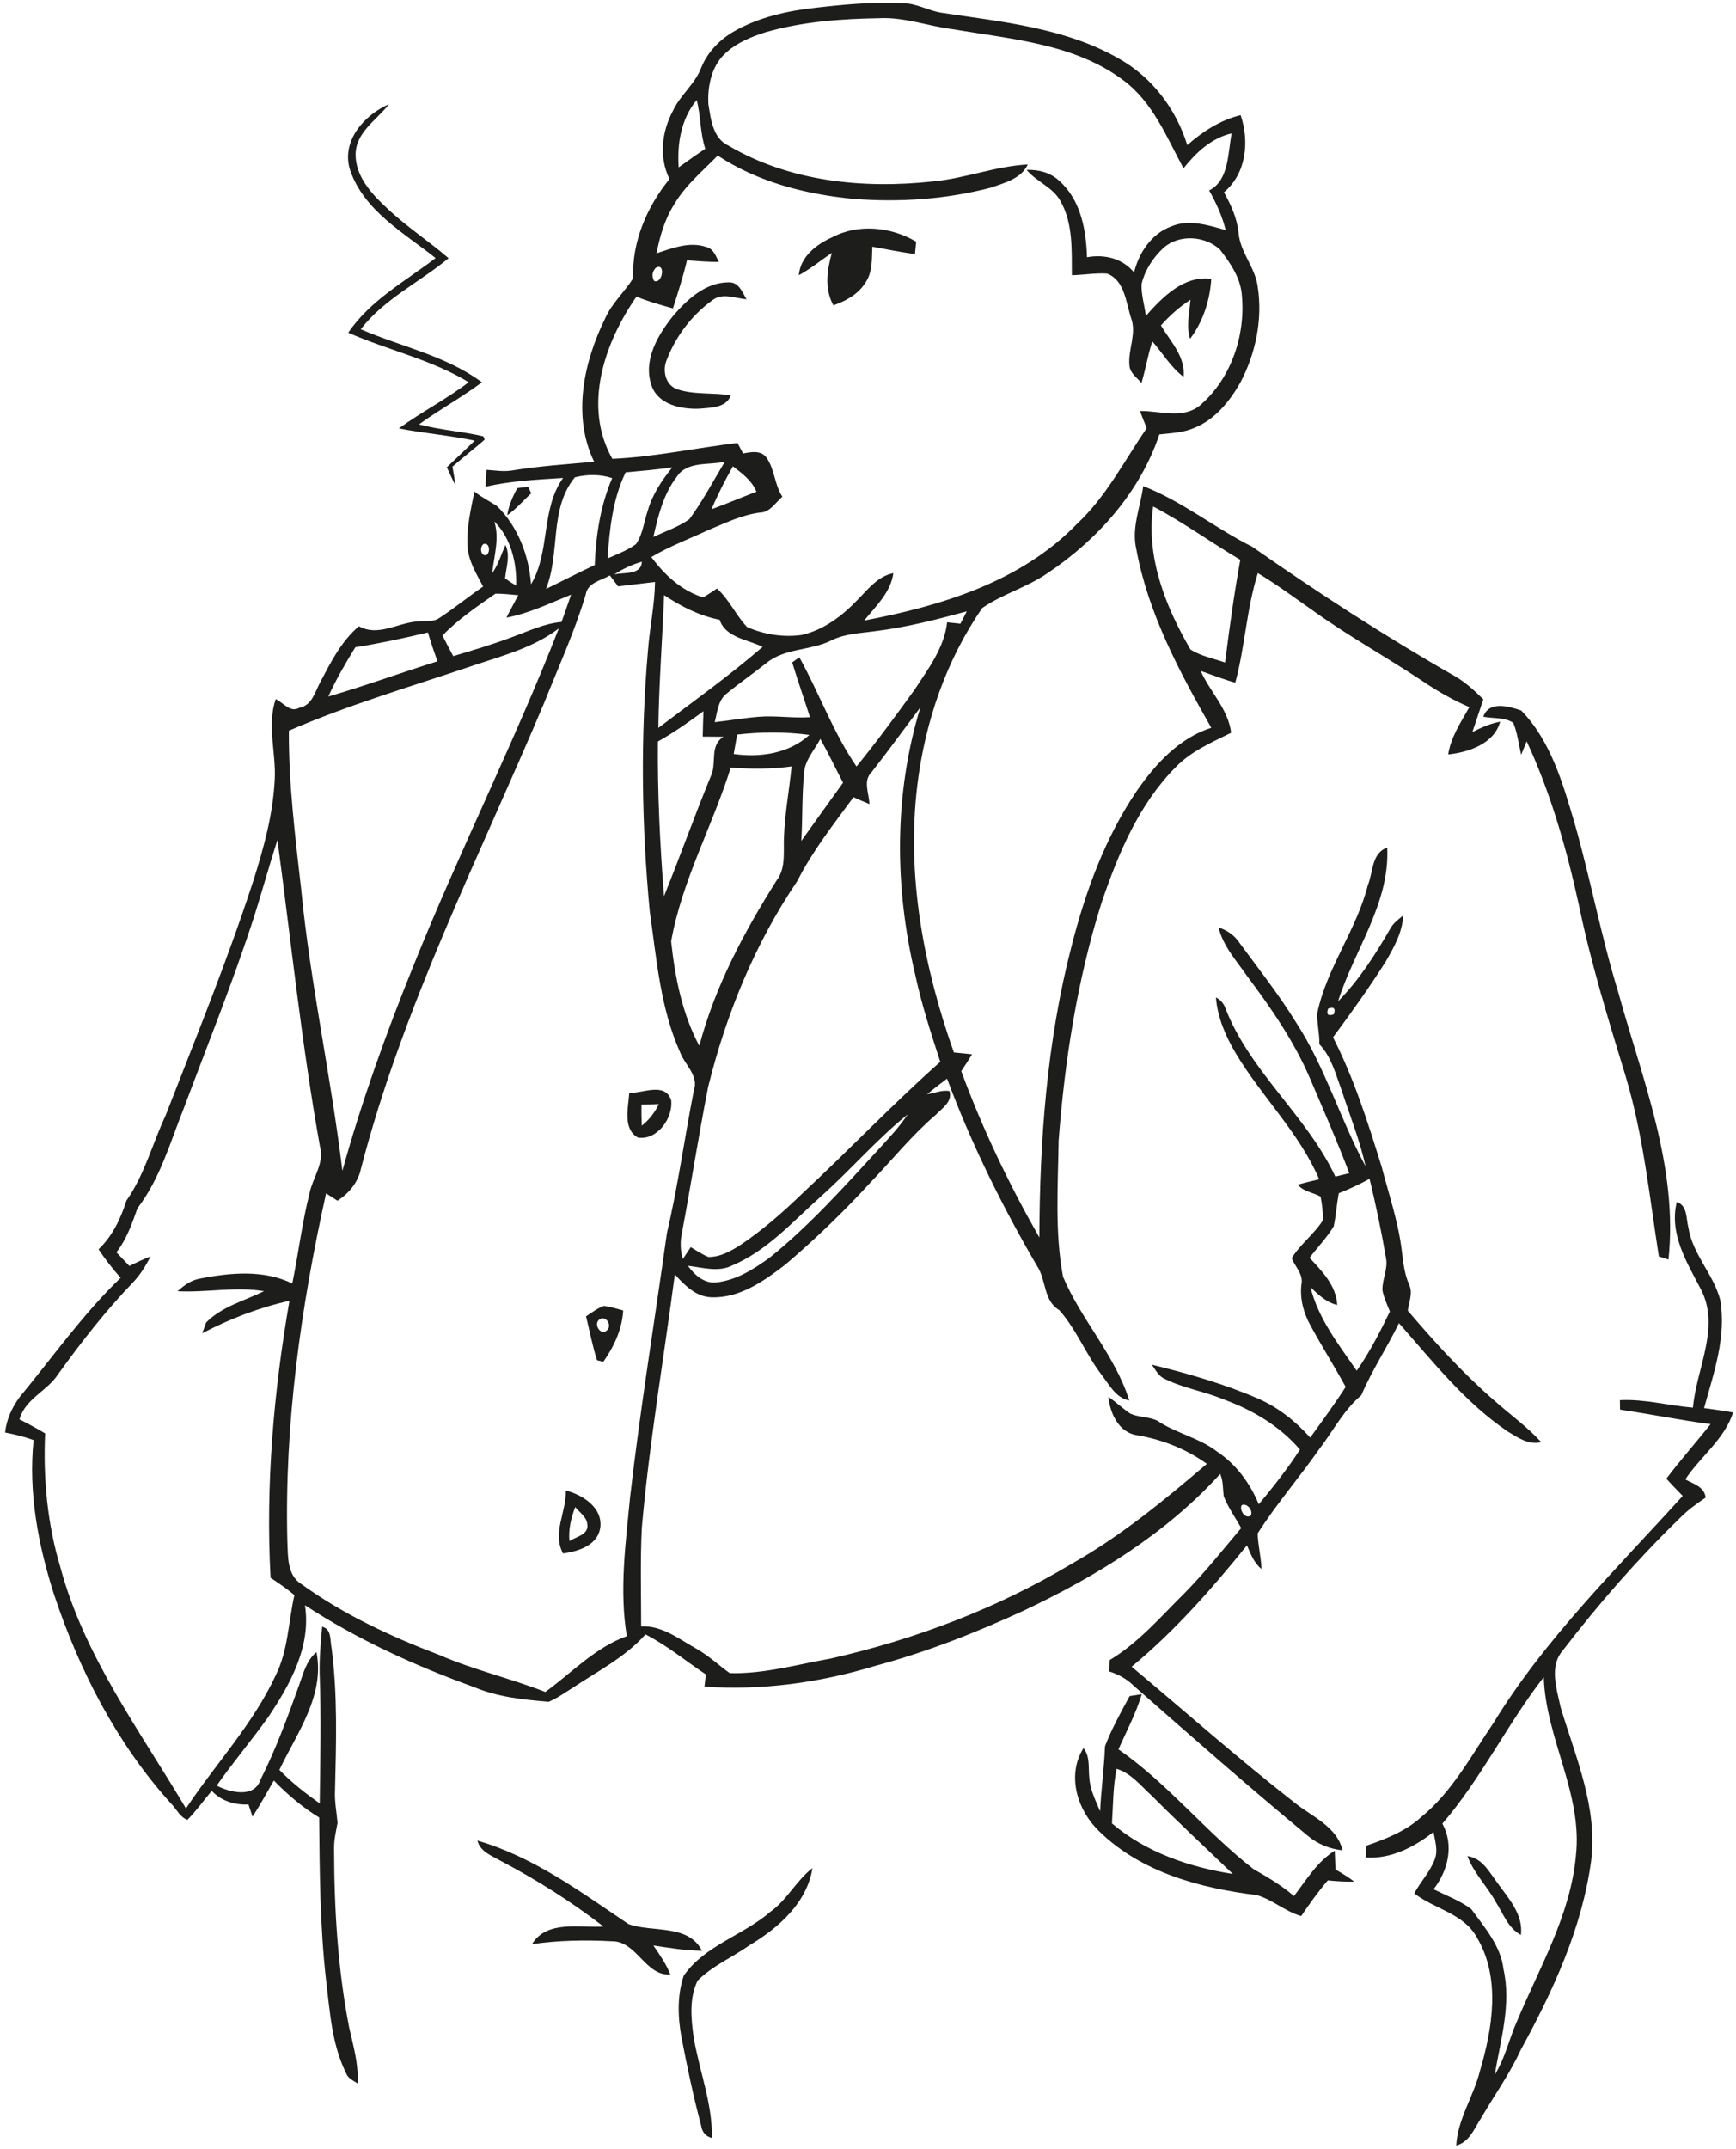 <?xml version="1.0" encoding="UTF-8" ?>
<!DOCTYPE svg PUBLIC "-//W3C//DTD SVG 1.1//EN" "http://www.w3.org/Graphics/SVG/1.1/DTD/svg11.dtd">
<svg width="417pt" height="516pt" viewBox="0 0 417 516" version="1.1" xmlns="http://www.w3.org/2000/svg">
<g id="#1d1d1bfc">
<path fill="#1d1d1b" opacity="1.00" d=" M 196.03 1.85 C 202.99 1.05 210.03 0.40 217.04 0.78 C 220.20 0.83 222.98 2.55 226.05 3.05 C 240.58 5.25 255.86 6.63 268.85 14.12 C 276.77 18.59 282.52 26.20 285.19 34.85 C 288.90 31.58 293.15 28.82 298.01 27.65 C 300.16 33.96 299.38 41.70 294.00 46.18 C 295.69 49.20 297.16 52.40 297.51 55.89 C 297.88 60.65 301.60 64.28 302.13 69.00 C 303.31 76.82 301.59 84.97 297.91 91.93 C 295.33 96.46 291.77 100.82 286.80 102.79 C 284.18 103.92 281.29 104.01 278.49 104.32 C 273.86 118.17 263.63 129.63 251.62 137.65 C 246.73 141.03 240.80 142.66 235.96 146.00 C 227.26 158.55 222.18 173.45 220.35 188.56 C 217.70 210.29 221.87 232.27 229.13 252.75 C 230.59 252.88 232.04 253.03 233.50 253.19 C 232.67 254.56 231.78 255.90 230.90 257.24 C 235.98 271.06 242.37 284.39 249.66 297.18 C 249.74 273.74 251.47 250.14 257.35 227.38 C 260.69 214.25 265.39 201.28 273.02 190.00 C 277.53 183.49 283.20 177.27 290.96 174.77 C 283.31 161.34 275.81 147.33 272.97 131.98 C 271.71 126.79 273.95 121.82 274.61 116.74 C 283.96 120.36 291.83 126.82 300.76 131.28 C 316.58 142.34 332.80 152.88 349.58 162.44 C 352.10 163.91 354.24 165.91 356.32 167.95 C 355.40 170.56 354.58 173.20 353.66 175.81 C 355.79 174.74 357.98 173.74 360.35 173.31 C 358.91 178.62 352.78 180.65 347.87 181.18 C 348.49 176.98 350.94 173.44 352.95 169.81 C 348.94 168.09 345.16 165.91 341.56 163.47 C 332.92 157.72 323.80 152.71 315.39 146.64 C 311.01 143.58 306.72 140.38 302.14 137.63 C 299.43 146.21 299.06 155.29 296.73 163.94 C 293.90 163.16 291.18 162.08 288.41 161.12 C 290.67 166.17 295.02 170.27 295.73 175.97 C 291.01 178.30 286.01 180.45 282.33 184.32 C 273.54 193.20 268.62 205.01 264.65 216.64 C 258.78 235.20 255.76 254.56 254.29 273.93 C 254.14 284.81 253.33 295.86 255.35 306.62 C 259.73 316.98 267.88 325.50 271.26 336.33 C 268.06 335.71 266.52 332.66 264.71 330.29 C 260.88 325.34 258.60 319.29 254.44 314.62 C 250.58 312.36 251.36 307.32 249.07 303.96 C 240.69 289.60 233.29 274.63 227.49 259.04 C 225.86 260.25 224.25 261.50 222.67 262.78 C 224.46 262.53 226.24 261.70 228.07 262.02 C 228.86 264.59 226.25 266.19 224.73 267.76 C 219.00 272.68 214.26 278.59 209.04 284.03 C 202.67 290.99 195.85 297.57 188.66 303.68 C 183.56 307.61 177.72 311.75 170.99 311.54 C 167.20 311.48 164.46 308.65 162.10 306.05 C 159.43 326.33 155.95 346.51 154.17 366.90 C 153.78 374.78 154.01 382.68 154.01 390.57 C 159.01 390.33 163.05 393.56 167.18 395.88 C 170.13 397.52 172.58 399.86 175.30 401.81 C 183.50 402.02 191.54 399.72 199.57 398.29 C 219.86 393.69 239.58 386.22 257.46 375.52 C 269.22 368.89 279.66 360.28 289.90 351.54 C 284.95 347.98 279.20 345.70 273.20 344.68 C 268.78 344.08 266.64 339.46 266.26 335.47 C 268.10 336.71 269.71 338.28 271.56 339.51 C 273.60 340.40 275.98 340.20 277.99 341.18 C 282.51 344.21 288.06 345.28 292.40 348.63 C 296.97 351.68 300.27 356.22 302.37 361.25 C 305.88 357.04 309.27 352.72 312.26 348.12 C 307.41 342.44 300.84 338.59 293.89 336.05 C 289.32 334.14 284.33 333.39 279.88 331.18 C 278.33 330.57 277.58 328.99 276.68 327.72 C 285.31 329.84 293.91 332.29 302.08 335.82 C 306.97 337.93 311.19 341.28 314.72 345.24 C 317.62 341.22 320.56 337.23 323.24 333.06 C 320.50 328.08 317.48 323.27 314.77 318.28 C 313.12 315.29 312.21 311.89 312.61 308.47 C 313.14 306.00 311.09 304.25 310.28 302.14 C 312.36 298.75 315.71 296.36 317.80 292.99 C 317.79 291.10 317.58 289.22 317.21 287.37 C 315.42 286.34 313.08 286.20 311.74 284.48 C 313.44 284.02 315.16 283.61 316.88 283.21 C 312.08 272.01 303.10 263.41 296.90 253.05 C 294.43 248.91 292.47 244.38 292.07 239.53 C 293.05 240.03 293.76 240.77 294.21 241.76 C 300.03 257.20 313.79 267.73 320.76 282.56 C 321.60 282.36 323.27 281.95 324.11 281.74 C 321.24 274.17 317.98 266.73 314.80 259.28 C 310.99 250.29 305.42 242.20 299.58 234.42 C 297.01 230.71 293.79 227.23 292.71 222.72 C 294.70 223.38 296.49 224.55 297.66 226.32 C 302.33 232.68 307.24 238.89 311.38 245.62 C 318.36 256.39 321.96 268.88 328.03 280.12 C 326.64 273.83 324.22 267.83 322.23 261.72 C 320.82 257.92 319.81 253.79 316.92 250.77 C 316.99 248.25 316.31 245.77 316.43 243.26 C 318.70 232.37 325.85 223.35 328.56 212.58 C 329.86 209.50 329.42 204.81 333.22 203.57 C 333.86 217.02 325.27 228.16 321.41 240.48 C 326.48 235.33 330.41 229.18 334.00 222.93 C 334.72 221.65 335.94 220.77 337.06 219.85 C 336.87 223.90 334.84 227.50 332.86 230.92 C 328.91 237.17 324.60 243.18 320.20 249.11 C 325.24 258.98 328.58 269.57 331.86 280.12 C 333.61 286.83 335.89 293.45 336.72 300.37 C 337.06 303.18 337.36 306.03 338.54 308.64 C 339.41 310.62 338.40 312.73 338.16 314.75 C 344.61 322.31 351.30 329.68 358.81 336.22 C 362.59 339.61 366.78 342.56 370.21 346.33 C 367.25 347.09 364.60 345.24 362.20 343.79 C 351.91 336.84 344.18 326.98 336.04 317.76 C 333.17 323.61 329.56 329.07 326.99 335.07 C 322.77 338.61 320.26 343.60 316.95 347.92 C 312.15 354.80 306.61 361.17 302.10 368.24 C 302.16 371.10 302.93 373.91 303.02 376.79 C 301.21 375.35 300.42 373.16 299.53 371.12 C 291.09 381.55 282.20 391.68 271.83 400.26 C 284.88 411.18 297.61 422.48 311.03 432.95 C 315.19 436.29 321.15 438.66 322.49 444.35 C 319.41 444.04 316.50 442.85 314.13 440.86 C 299.95 429.10 286.10 416.95 272.27 404.78 C 270.62 403.14 268.57 402.06 266.37 401.37 C 266.44 400.46 266.51 399.55 266.58 398.65 C 273.53 394.47 278.86 388.20 284.57 382.56 C 289.40 377.64 293.70 372.23 298.15 366.96 C 296.74 364.43 295.02 362.04 293.96 359.35 C 293.70 357.54 293.87 355.67 293.10 353.96 C 280.07 368.33 263.26 378.59 245.86 386.81 C 234.30 392.13 222.41 396.80 210.11 400.09 C 196.91 404.09 183.00 406.01 169.22 405.04 C 169.32 404.06 169.43 403.08 169.55 402.11 C 164.72 398.89 160.24 395.15 155.05 392.49 C 150.15 398.02 143.48 401.37 137.42 405.42 C 135.58 406.56 133.81 407.84 131.80 408.68 C 125.71 408.17 119.56 407.55 113.87 405.15 C 99.70 400.02 85.89 393.75 73.25 385.49 C 74.79 395.37 69.70 404.51 64.40 412.40 C 60.42 417.97 55.98 423.20 52.05 428.81 C 55.21 430.46 61.08 431.87 62.54 427.46 C 66.22 420.17 69.04 412.51 71.79 404.84 C 72.84 401.98 73.55 398.79 76.02 396.76 C 78.08 407.15 71.33 416.16 67.11 425.04 C 70.04 428.06 73.37 430.66 76.80 433.09 C 76.93 422.72 77.18 412.33 76.78 401.96 C 76.69 398.18 77.05 394.42 77.38 390.66 C 79.70 391.20 79.25 393.89 79.64 395.71 C 81.12 407.09 80.75 418.59 80.47 430.03 C 80.33 432.63 80.87 435.19 81.08 437.77 C 80.71 439.81 80.21 441.84 80.25 443.93 C 80.27 458.35 81.12 472.82 83.89 486.99 C 84.90 491.38 86.15 495.79 85.92 500.35 C 84.87 499.65 83.56 499.13 83.12 497.84 C 79.68 490.90 79.24 483.02 78.32 475.47 C 76.85 462.52 76.78 449.48 76.67 436.47 C 72.65 434.02 69.06 430.96 65.78 427.59 C 64.09 430.50 62.50 433.46 60.66 436.28 C 60.42 435.54 59.94 434.07 59.69 433.34 C 56.37 433.50 53.18 432.52 50.85 430.07 C 48.92 432.40 47.15 434.87 45.02 437.03 C 43.17 436.38 42.35 434.33 41.00 433.03 C 28.08 418.71 19.08 401.22 13.01 383.01 C 9.17 371.06 6.77 358.41 8.07 345.83 C 5.85 345.02 3.55 344.46 1.23 344.02 C 1.54 340.95 2.84 338.09 4.64 335.61 C 12.63 325.93 19.90 315.61 28.98 306.86 C 27.04 304.72 25.29 302.42 23.67 300.03 C 27.02 296.82 28.99 292.68 30.37 288.32 C 34.73 282.11 36.60 274.66 39.79 267.85 C 47.03 249.24 54.60 230.73 60.78 211.74 C 63.34 203.71 65.61 195.50 66.00 187.05 C 66.30 180.65 64.10 174.16 66.23 167.88 C 68.06 168.72 69.70 171.24 71.90 169.97 C 74.93 169.42 75.65 166.20 76.90 163.88 C 79.45 159.05 81.96 153.98 86.23 150.39 C 90.78 152.95 95.48 149.61 100.14 149.25 C 101.88 148.97 103.86 149.51 105.43 148.48 C 109.08 146.10 112.46 143.34 116.05 140.85 C 114.41 137.74 112.43 134.60 112.29 130.98 C 112.08 126.61 113.10 122.30 113.97 118.04 C 115.65 119.44 117.63 120.36 119.43 121.58 C 124.43 126.51 127.04 133.39 127.56 140.32 C 132.25 132.43 129.86 122.34 135.26 114.78 C 129.02 115.18 122.73 115.49 116.61 116.88 C 116.70 115.53 116.78 114.18 116.86 112.83 C 118.90 112.97 120.95 113.33 122.99 112.99 C 129.52 111.93 136.13 111.48 142.72 110.90 C 137.39 99.86 140.22 86.88 145.41 76.36 C 147.02 72.77 150.03 70.11 152.08 66.84 C 151.78 58.05 155.36 49.72 160.82 42.99 C 158.24 37.79 158.95 31.62 161.64 26.62 C 163.37 22.86 166.88 20.26 168.39 16.38 C 169.90 12.56 172.87 9.48 176.43 7.47 C 182.41 4.08 189.26 2.59 196.03 1.85 M 183.83 7.76 C 180.50 8.82 177.17 10.19 174.53 12.53 C 170.99 15.55 169.92 20.55 170.16 25.00 C 170.75 28.65 171.22 33.23 175.02 35.00 C 189.68 43.62 207.36 45.39 224.01 43.58 C 231.75 42.89 239.11 39.90 246.88 39.50 C 245.33 42.90 241.36 43.87 238.15 45.03 C 227.36 47.87 216.08 48.64 204.98 47.76 C 193.55 46.67 182.07 43.74 172.40 37.36 C 168.78 41.09 164.66 44.46 161.99 49.01 C 159.70 52.58 158.51 56.70 157.70 60.83 C 161.51 59.59 165.63 57.94 169.64 59.31 C 171.38 59.71 171.95 61.51 172.67 62.91 C 170.11 62.90 167.57 62.71 165.02 62.52 C 164.09 66.42 162.88 70.24 161.64 74.05 C 158.68 73.23 155.72 72.42 152.89 71.23 C 145.19 82.29 139.94 97.55 147.09 110.19 C 157.20 109.74 167.12 107.57 177.15 106.38 C 177.60 107.21 178.05 108.05 178.50 108.90 C 180.41 108.55 182.67 108.06 184.07 109.83 C 186.09 112.63 186.02 116.38 187.93 119.28 C 186.26 120.69 184.98 123.06 182.55 123.10 C 178.23 123.64 174.28 125.59 170.29 127.23 C 165.66 129.38 160.85 131.17 156.45 133.78 C 159.64 138.06 163.68 141.84 168.88 143.46 C 170.05 142.84 171.10 142.04 172.22 141.33 C 175.16 143.99 176.77 147.73 179.45 150.58 C 183.54 152.38 188.17 153.11 192.60 152.48 C 197.87 151.28 202.36 147.88 206.02 144.02 C 208.53 141.50 210.87 138.36 214.59 137.65 C 213.94 142.30 210.38 145.56 207.59 149.02 C 226.08 145.51 245.34 139.69 258.76 125.75 C 265.74 119.22 270.11 110.61 275.45 102.80 C 274.89 101.45 274.34 100.08 273.84 98.71 C 278.68 98.62 284.13 100.77 288.30 97.31 C 295.70 90.94 299.20 80.58 298.31 70.98 C 298.03 66.75 295.53 63.16 293.03 59.92 C 289.43 56.61 283.22 56.20 279.49 59.52 C 276.98 61.84 275.04 64.84 274.22 68.17 C 274.09 70.77 274.94 73.31 275.24 75.87 C 279.25 71.34 284.33 66.12 290.96 66.95 C 290.64 72.08 288.99 77.24 285.87 81.36 C 284.89 78.28 285.73 75.09 285.96 71.98 C 283.32 73.70 280.95 75.80 278.86 78.15 C 281.15 82.02 284.79 85.64 284.31 90.51 C 281.23 88.20 279.30 84.82 276.79 81.98 C 275.73 85.27 275.17 88.68 274.19 91.98 C 273.11 90.68 271.40 89.59 271.30 87.74 C 270.93 83.92 273.09 80.14 271.69 76.37 C 270.46 72.62 270.18 67.34 265.94 65.70 C 263.11 65.52 260.30 66.03 257.47 66.09 C 257.41 60.11 257.80 53.68 254.73 48.29 C 252.90 44.94 248.99 43.67 246.60 40.80 C 249.48 40.70 252.42 41.46 254.53 43.51 C 259.61 48.07 260.92 55.27 261.10 61.78 C 265.32 61.02 269.62 62.03 272.41 65.43 C 273.58 60.66 276.61 56.09 281.38 54.36 C 285.64 52.57 290.21 54.09 294.41 55.26 C 293.59 51.89 292.14 48.75 290.45 45.74 C 295.28 43.28 294.92 36.69 295.85 32.02 C 290.98 33.17 287.31 36.62 284.29 40.42 C 280.21 32.90 276.91 24.47 269.77 19.23 C 258.10 10.49 243.00 9.43 229.11 7.05 C 223.05 6.33 217.19 4.02 211.02 4.38 C 201.88 4.53 192.65 5.21 183.83 7.76 M 163.02 40.20 C 165.13 38.69 167.24 37.16 169.42 35.73 C 168.14 31.95 168.37 27.87 167.35 24.02 C 163.60 28.55 162.63 34.49 163.02 40.20 M 157.47 64.36 C 156.63 65.33 156.51 66.37 157.12 67.47 C 159.17 68.32 159.97 62.85 157.47 64.36 M 162.54 114.54 C 159.33 118.70 158.09 123.92 156.94 128.94 C 159.85 127.59 162.95 126.55 165.59 124.69 C 168.78 120.33 171.33 115.53 174.10 110.90 C 170.21 111.76 165.00 110.69 162.54 114.54 M 150.28 113.44 C 147.16 119.87 146.42 127.08 145.94 134.11 C 148.27 133.08 150.71 132.19 152.77 130.67 C 154.43 128.28 154.67 125.28 155.61 122.60 C 156.72 118.73 158.99 115.32 161.51 112.23 C 157.78 112.78 154.03 113.10 150.28 113.44 M 176.05 111.99 C 174.17 115.33 172.40 118.75 170.92 122.30 C 174.55 120.97 178.10 119.46 181.70 118.09 C 180.60 115.39 178.27 113.69 176.05 111.99 M 138.10 114.62 C 131.86 122.19 134.65 132.77 131.15 141.43 C 135.06 139.54 138.93 137.54 142.86 135.69 C 143.14 128.56 144.22 121.42 147.05 114.82 C 144.16 113.86 141.04 113.89 138.10 114.62 M 277.00 121.63 C 275.22 133.74 279.97 145.69 285.96 155.97 C 288.46 157.57 291.48 158.14 294.27 159.10 C 295.32 150.86 296.44 142.62 297.93 134.44 C 290.89 130.28 284.25 125.44 277.00 121.63 M 118.73 125.22 C 120.04 129.35 118.66 133.52 118.22 137.66 C 119.70 135.60 120.39 133.14 121.42 130.86 C 122.61 133.45 121.60 136.22 121.32 138.89 C 122.17 139.52 123.06 140.10 123.99 140.63 C 124.15 135.10 122.74 129.24 118.73 125.22 M 116.21 130.61 C 115.18 131.18 115.36 133.62 116.80 133.32 C 117.83 132.75 117.66 130.29 116.21 130.61 M 147.53 137.97 C 149.82 137.37 154.03 138.21 154.18 134.89 C 151.83 135.59 149.57 136.60 147.53 137.97 M 140.69 142.80 C 138.03 151.68 134.17 160.13 130.74 168.72 C 115.19 205.67 96.79 241.70 86.70 280.68 C 85.99 283.97 83.85 286.56 81.07 288.35 C 80.15 287.76 79.23 287.18 78.33 286.58 C 72.25 313.95 68.32 341.96 69.02 370.06 C 69.21 373.71 68.87 378.29 72.48 380.48 C 82.58 387.76 93.97 393.05 105.57 397.45 C 113.81 401.04 122.63 403.04 130.99 406.32 C 137.38 401.69 142.97 395.64 150.56 392.92 C 148.74 381.84 150.29 370.62 151.35 359.55 C 153.78 338.36 157.24 317.31 160.19 296.19 C 162.85 284.85 164.43 273.29 166.67 261.86 C 167.90 258.30 164.50 255.75 163.36 252.69 C 158.60 242.08 157.73 230.31 156.08 218.93 C 154.10 198.05 153.82 176.98 155.66 156.07 C 156.08 150.62 157.26 145.24 157.34 139.76 C 154.38 140.08 151.43 140.48 148.48 140.82 C 147.81 139.95 147.16 139.07 146.50 138.19 C 144.36 139.43 141.14 139.90 140.69 142.80 M 106.29 152.62 C 107.12 154.28 107.99 155.93 108.87 157.57 C 113.61 156.15 118.37 154.75 123.00 153.00 C 126.90 151.59 130.70 149.73 134.89 149.36 C 135.65 147.18 136.44 145.00 137.18 142.81 C 132.09 144.86 127.09 147.31 121.65 148.32 C 122.55 146.50 123.56 144.74 124.49 142.93 C 122.66 142.78 120.84 142.54 119.01 142.57 C 114.58 145.65 110.05 148.72 106.29 152.62 M 159.52 142.92 C 159.11 153.55 158.28 164.16 158.14 174.80 C 166.57 168.42 175.19 162.27 183.19 155.35 C 179.65 153.58 174.26 153.13 172.86 148.84 C 168.01 147.88 163.61 145.64 159.52 142.92 M 210.28 151.56 C 206.72 152.07 203.00 152.15 199.72 153.78 C 194.77 156.28 188.62 155.58 184.17 159.17 C 181.00 161.70 177.65 163.99 174.53 166.58 C 172.44 168.21 172.31 171.06 171.68 173.42 C 175.18 173.04 178.65 172.43 182.15 172.14 C 186.29 171.79 190.42 172.51 194.56 172.23 C 193.17 167.84 191.63 163.49 190.29 159.08 C 190.72 158.77 191.58 158.16 192.01 157.85 C 196.80 166.49 200.12 175.89 205.74 184.08 C 210.60 178.10 215.17 171.90 219.67 165.65 C 222.96 160.63 226.81 155.59 227.51 149.44 C 228.57 149.55 229.63 149.67 230.70 149.78 C 231.21 148.79 231.72 147.80 232.22 146.82 C 225.00 148.78 217.73 150.66 210.28 151.56 M 113.84 159.77 C 98.95 164.82 83.81 169.20 69.39 175.48 C 69.32 188.19 70.90 200.82 72.33 213.43 C 74.53 236.16 79.52 258.50 82.24 281.17 C 86.87 264.50 92.73 248.19 99.22 232.16 C 110.19 204.78 123.50 178.38 134.24 150.90 C 128.26 155.49 120.86 157.42 113.84 159.77 M 85.36 155.43 C 82.99 159.26 80.73 163.17 78.86 167.27 C 87.69 164.72 96.32 161.54 105.09 158.81 C 104.26 156.52 103.47 154.22 102.79 151.88 C 97.02 153.26 91.22 154.51 85.36 155.43 M 209.38 185.42 C 207.21 187.51 208.78 190.53 208.84 193.09 C 207.55 192.57 206.28 192.01 205.02 191.44 C 200.22 197.96 195.18 204.36 191.50 211.61 C 181.37 226.56 174.42 243.54 170.10 261.03 C 167.83 272.58 166.03 284.22 163.86 295.79 C 163.36 297.96 163.38 300.21 164.02 302.35 C 164.50 301.64 165.46 300.22 165.93 299.50 C 167.32 300.32 168.66 301.27 170.18 301.86 C 173.03 301.89 175.62 300.42 177.95 298.92 C 183.26 295.35 188.07 291.11 192.66 286.68 C 203.86 276.26 214.42 265.15 225.86 254.99 C 223.62 248.13 221.39 241.25 219.87 234.20 C 214.83 213.11 214.71 190.69 221.08 169.87 C 217.18 175.05 213.38 180.31 209.38 185.42 M 158.04 178.06 C 157.92 190.46 158.53 202.86 159.50 215.22 C 163.34 205.72 166.78 196.07 170.67 186.59 C 172.33 183.40 170.27 179.17 173.79 176.93 C 172.12 176.92 170.46 176.91 168.80 176.89 C 168.82 174.85 168.91 172.82 168.98 170.80 C 165.45 173.38 161.88 175.93 158.04 178.06 M 177.07 176.40 C 176.80 177.96 176.52 179.52 176.24 181.08 C 182.63 181.95 189.52 180.99 194.43 176.48 C 188.67 175.72 182.84 175.74 177.07 176.40 M 193.12 185.97 C 192.62 191.28 192.80 196.63 192.48 201.95 C 195.81 197.28 199.15 192.62 202.51 187.97 C 200.68 184.47 198.98 180.89 197.05 177.44 C 195.61 180.21 193.18 182.68 193.12 185.97 M 175.52 184.36 C 171.14 198.39 163.80 211.49 161.21 226.08 C 162.13 234.66 163.87 243.48 167.98 251.15 C 171.74 236.93 178.71 223.86 186.52 211.49 C 188.85 208.44 188.14 204.50 188.32 200.94 C 188.53 195.28 189.60 189.69 190.15 184.06 C 185.30 184.74 180.40 184.67 175.52 184.36 M 66.64 201.70 C 64.69 207.80 62.98 213.98 61.05 220.10 C 56.01 235.66 49.89 250.83 44.15 266.14 C 40.88 274.33 38.46 283.06 33.02 290.16 C 31.71 293.86 30.42 297.60 27.96 300.74 C 29.00 301.83 30.04 302.92 31.08 304.02 C 32.75 303.20 34.43 302.39 36.18 301.74 C 35.01 303.95 33.71 306.13 31.96 307.95 C 25.37 314.79 19.52 322.30 13.97 330.00 C 11.33 334.11 6.07 335.85 4.68 340.86 C 6.77 341.92 8.84 343.02 10.84 344.23 C 10.35 355.06 11.38 366.03 14.52 376.44 C 20.23 397.72 33.60 415.61 44.67 434.30 C 51.79 423.58 60.81 414.04 66.25 402.27 C 69.23 396.28 69.27 389.46 70.72 383.05 C 68.90 381.55 66.97 380.19 64.99 378.91 C 63.79 356.65 65.72 334.31 69.53 312.38 C 62.20 314.02 55.21 316.71 48.57 320.18 C 48.81 319.54 49.29 318.24 49.52 317.59 C 53.31 313.74 58.71 312.39 63.43 310.07 C 56.52 308.93 49.58 310.44 42.65 310.08 C 44.21 308.66 45.98 307.38 48.11 307.04 C 55.40 305.61 63.31 304.89 70.21 308.22 C 71.70 300.97 72.56 293.58 74.39 286.40 C 75.18 282.72 77.94 279.30 76.87 275.40 C 72.48 250.98 69.94 226.26 66.64 201.70 M 319.02 242.22 C 318.53 243.63 318.99 244.09 320.40 243.58 C 320.87 242.17 320.41 241.72 319.02 242.22 M 197.26 287.26 C 190.54 293.24 184.35 300.32 175.90 303.89 C 172.53 305.59 168.76 304.37 165.24 303.98 C 166.83 306.16 169.08 308.24 172.00 307.97 C 176.84 307.49 181.12 304.76 184.97 301.95 C 194.70 294.09 203.04 284.70 211.50 275.51 C 213.80 272.99 216.16 270.48 218.04 267.62 C 210.61 273.59 204.38 280.91 197.26 287.26 M 321.58 286.55 C 321.09 289.18 320.92 291.87 320.37 294.50 C 318.73 297.22 316.49 299.52 314.57 302.05 C 317.55 305.29 320.97 308.69 321.21 313.38 C 318.59 312.78 316.69 310.91 314.80 309.14 C 316.66 316.68 321.56 322.90 325.89 329.17 C 329.02 324.71 331.49 319.85 333.86 314.96 C 333.20 313.30 332.43 311.67 332.08 309.92 C 331.95 307.28 333.45 304.78 332.93 302.14 C 331.84 295.75 330.49 289.39 328.98 283.08 C 326.60 284.42 324.12 285.56 321.58 286.55 M 298.25 361.48 C 297.64 362.63 299.11 364.86 300.42 363.99 C 301.14 362.82 299.49 360.80 298.25 361.48 Z" />
<path fill="#1d1d1b" opacity="1.00" d=" M 84.09 40.83 C 81.89 33.91 87.48 27.60 93.45 25.01 C 90.54 28.81 85.51 31.68 85.42 37.01 C 85.35 42.36 89.30 46.60 92.98 50.01 C 97.59 54.40 102.95 57.86 107.75 62.01 C 100.79 67.78 92.28 71.79 86.65 79.07 C 96.36 83.27 107.14 85.42 115.76 91.81 C 110.90 95.45 105.55 98.36 100.64 101.92 C 105.72 103.26 110.99 103.59 116.10 104.78 C 116.18 104.98 116.35 105.38 116.43 105.57 C 113.90 107.80 111.21 109.84 108.68 112.07 C 108.94 113.58 109.22 115.09 109.44 116.61 C 108.69 115.17 108.01 113.69 107.33 112.22 C 109.55 110.07 111.83 108.00 114.02 105.82 C 108.00 104.54 101.84 104.07 95.81 102.88 C 101.24 98.94 107.24 95.85 112.59 91.79 C 103.61 86.34 93.20 84.10 83.65 79.90 C 88.92 72.11 97.33 67.56 104.63 61.98 C 96.99 55.88 87.43 50.63 84.09 40.83 Z" />
<path fill="#1d1d1b" opacity="1.00" d=" M 199.97 56.95 C 206.23 53.66 214.09 54.50 220.07 58.04 C 219.99 58.79 219.85 60.28 219.78 61.02 C 216.34 60.55 212.94 59.87 209.54 59.24 C 209.40 62.17 209.64 65.39 207.86 67.91 C 206.13 70.68 203.18 72.28 200.19 73.33 C 198.01 69.36 198.65 64.89 199.82 60.73 C 197.17 62.51 194.70 64.57 191.88 66.09 C 192.27 61.59 196.15 58.65 199.97 56.95 Z" />
<path fill="#1d1d1b" opacity="1.00" d=" M 161.76 75.77 C 165.11 71.87 169.50 67.82 174.95 67.81 C 177.42 67.65 178.32 70.10 179.30 71.87 C 176.60 71.66 173.54 70.21 171.12 72.10 C 166.22 75.64 162.36 80.70 160.19 86.34 C 159.07 88.87 159.77 92.41 162.59 93.45 C 166.75 94.88 171.26 94.21 175.55 94.96 C 174.40 98.00 170.70 97.89 168.01 98.15 C 163.65 98.33 158.02 97.19 156.47 92.49 C 154.43 86.41 158.07 80.36 161.76 75.77 Z" />
<path fill="#1d1d1b" opacity="1.00" d=" M 124.26 117.22 C 124.91 117.14 126.20 116.98 126.85 116.90 C 127.04 117.29 127.43 118.07 127.62 118.46 C 125.68 120.21 124.00 122.24 121.84 123.74 C 122.19 121.42 123.14 119.27 124.26 117.22 Z" />
<path fill="#1d1d1b" opacity="1.00" d=" M 356.30 172.11 C 357.73 168.20 362.45 169.63 365.40 170.62 C 372.54 177.96 375.43 188.21 378.26 197.79 C 382.07 211.19 384.61 224.91 388.70 238.23 C 394.48 259.19 403.15 280.30 400.78 302.48 C 400.20 302.29 399.05 301.92 398.47 301.74 C 396.21 287.28 394.73 272.63 390.52 258.56 C 386.38 245.03 382.20 231.48 379.32 217.61 C 376.37 204.07 372.57 190.63 366.72 178.03 C 366.28 179.11 365.84 180.18 365.39 181.26 C 364.80 178.69 364.50 176.03 363.50 173.58 C 361.38 172.20 358.68 172.58 356.30 172.11 Z" />
<path fill="#1d1d1b" opacity="1.00" d=" M 151.15 262.47 C 154.48 262.55 159.73 259.81 161.21 264.20 C 161.75 268.48 157.84 273.95 153.21 273.18 C 149.53 271.09 150.93 265.95 151.15 262.47 M 154.08 265.28 C 154.07 266.96 154.09 268.64 154.15 270.32 C 155.94 268.96 157.28 267.16 158.27 265.15 C 156.87 265.18 155.47 265.23 154.08 265.28 Z" />
<path fill="#1d1d1b" opacity="1.00" d=" M 402.78 288.65 C 405.39 289.55 404.98 292.58 405.56 294.76 C 406.54 301.16 411.53 305.93 413.19 312.07 C 414.76 320.97 411.67 329.69 409.33 338.15 C 411.65 338.47 413.98 338.78 416.30 339.20 C 414.27 345.60 408.44 349.80 404.82 355.28 C 406.77 356.36 409.40 357.02 409.71 359.64 C 407.53 361.11 405.39 362.66 403.54 364.54 C 393.37 374.43 384.00 385.14 375.37 396.39 C 372.07 400.20 373.95 405.59 374.86 409.96 C 378.47 421.99 383.84 434.12 382.19 446.98 C 379.99 463.11 373.04 478.13 365.29 492.29 C 362.64 498.06 358.92 503.23 355.74 508.71 C 354.13 511.17 352.98 514.42 349.80 515.24 C 350.14 508.89 353.96 503.48 355.47 497.42 C 358.52 487.11 360.54 475.03 354.77 465.29 C 351.62 459.52 344.59 458.46 339.71 454.70 C 341.20 451.92 343.46 449.58 344.60 446.61 C 345.49 444.45 344.71 442.13 344.33 439.96 C 339.66 443.60 334.14 446.47 328.05 446.08 C 328.08 445.37 328.14 443.96 328.17 443.25 C 332.88 441.65 337.63 439.77 341.37 436.37 C 348.85 430.28 353.39 421.62 358.74 413.77 C 371.16 393.47 388.33 376.78 404.20 359.24 C 402.87 357.88 401.54 356.52 400.27 355.11 C 403.65 350.61 407.41 346.41 410.90 342.00 C 403.61 341.07 396.41 339.59 389.15 338.52 C 389.14 337.95 389.12 336.82 389.11 336.25 C 395.03 335.93 400.80 337.57 406.66 338.04 C 407.47 328.63 413.34 318.75 408.54 309.57 C 405.17 303.12 400.90 296.27 402.78 288.65 M 346.47 437.94 C 349.31 443.15 347.85 449.22 344.35 453.70 C 347.40 455.21 350.67 456.41 353.41 458.47 C 356.61 462.89 360.49 467.25 361.15 472.90 C 363.06 481.41 360.44 489.89 359.05 498.24 C 361.56 494.29 362.49 489.64 364.39 485.41 C 369.78 472.48 377.21 459.99 378.53 445.77 C 380.26 430.85 371.28 417.49 370.82 402.75 C 362.05 414.03 355.83 427.08 346.47 437.94 Z" />
<path fill="#1d1d1b" opacity="1.00" d=" M 140.77 316.11 C 142.17 315.22 143.49 314.15 145.08 313.61 C 146.65 313.80 148.16 314.29 149.69 314.70 C 149.46 319.19 147.47 323.41 144.92 327.03 C 144.54 326.94 143.79 326.74 143.41 326.65 C 142.30 323.20 141.64 319.62 140.77 316.11 M 143.82 317.01 C 142.59 318.18 144.36 320.85 145.79 319.48 C 147.20 318.23 145.33 315.52 143.82 317.01 Z" />
<path fill="#1d1d1b" opacity="1.00" d=" M 135.90 357.93 C 140.00 359.02 144.82 362.04 144.19 366.92 C 143.50 371.14 138.91 372.56 135.25 373.06 C 132.57 368.09 136.11 363.08 135.90 357.93 M 138.18 361.92 C 137.17 364.52 136.52 367.27 136.78 370.09 C 138.39 369.01 141.53 368.55 141.07 365.99 C 140.91 364.24 139.18 363.21 138.18 361.92 Z" />
<path fill="#1d1d1b" opacity="1.00" d=" M 271.35 407.31 C 272.08 407.19 273.53 406.97 274.26 406.86 C 272.88 411.47 270.61 415.72 268.66 420.10 C 280.61 428.38 289.68 440.00 301.13 448.88 C 304.51 450.81 307.86 452.77 310.82 455.34 C 313.79 451.48 316.38 447.07 320.62 444.45 C 320.69 445.95 320.75 447.45 320.79 448.96 C 322.34 449.84 323.87 450.78 325.30 451.87 C 323.18 451.91 321.06 451.80 318.95 451.57 C 316.63 454.28 314.56 457.19 312.56 460.14 C 308.72 459.05 305.68 456.19 301.88 455.10 C 288.34 453.46 274.15 449.64 264.13 439.87 C 258.81 434.85 256.13 426.39 260.26 419.81 C 261.91 421.85 261.38 424.55 261.67 426.97 C 261.84 429.82 263.19 432.40 264.26 434.99 C 264.49 429.77 265.23 424.59 265.43 419.37 C 267.02 415.18 269.22 411.25 271.35 407.31 M 268.21 424.77 C 267.34 429.09 267.39 433.51 267.10 437.89 C 275.21 444.84 285.72 448.39 296.14 450.03 C 289.65 443.79 283.06 437.66 276.71 431.29 C 274.06 428.90 271.75 425.85 268.21 424.77 Z" />
<path fill="#1d1d1b" opacity="1.00" d=" M 114.68 442.02 C 128.10 445.90 139.51 454.36 150.95 462.05 C 156.66 464.15 165.34 461.96 168.61 468.47 C 164.69 468.45 160.82 467.77 156.95 467.21 C 158.46 469.43 160.03 471.64 161.01 474.17 C 154.99 474.58 152.98 466.13 146.99 466.19 C 140.59 465.84 134.16 465.96 127.80 466.88 C 131.34 461.06 139.25 463.00 144.96 462.65 C 137.19 456.64 128.85 451.40 120.17 446.83 C 118.04 445.61 115.35 444.68 114.68 442.02 Z" />
<path fill="#1d1d1b" opacity="1.00" d=" M 352.50 445.74 C 356.11 446.24 357.77 449.66 359.76 452.26 C 362.40 455.96 365.92 459.73 365.34 464.67 C 362.21 463.01 361.07 459.50 359.27 456.71 C 357.20 452.93 353.99 449.84 352.50 445.74 Z" />
<path fill="#1d1d1b" opacity="1.00" d=" M 185.05 459.11 C 189.07 456.24 191.29 451.61 195.16 448.61 C 193.86 456.96 186.98 462.99 180.08 467.12 C 175.97 470.02 171.14 472.07 167.57 475.65 C 165.52 479.86 165.99 484.79 166.63 489.28 C 167.97 497.35 171.16 505.14 171.00 513.43 C 169.53 513.09 168.66 512.00 168.44 510.56 C 166.56 503.48 165.04 496.30 163.67 489.11 C 162.80 484.28 162.66 479.13 164.24 474.45 C 169.32 467.15 178.53 464.77 185.05 459.11 Z" />
</g>
</svg>
